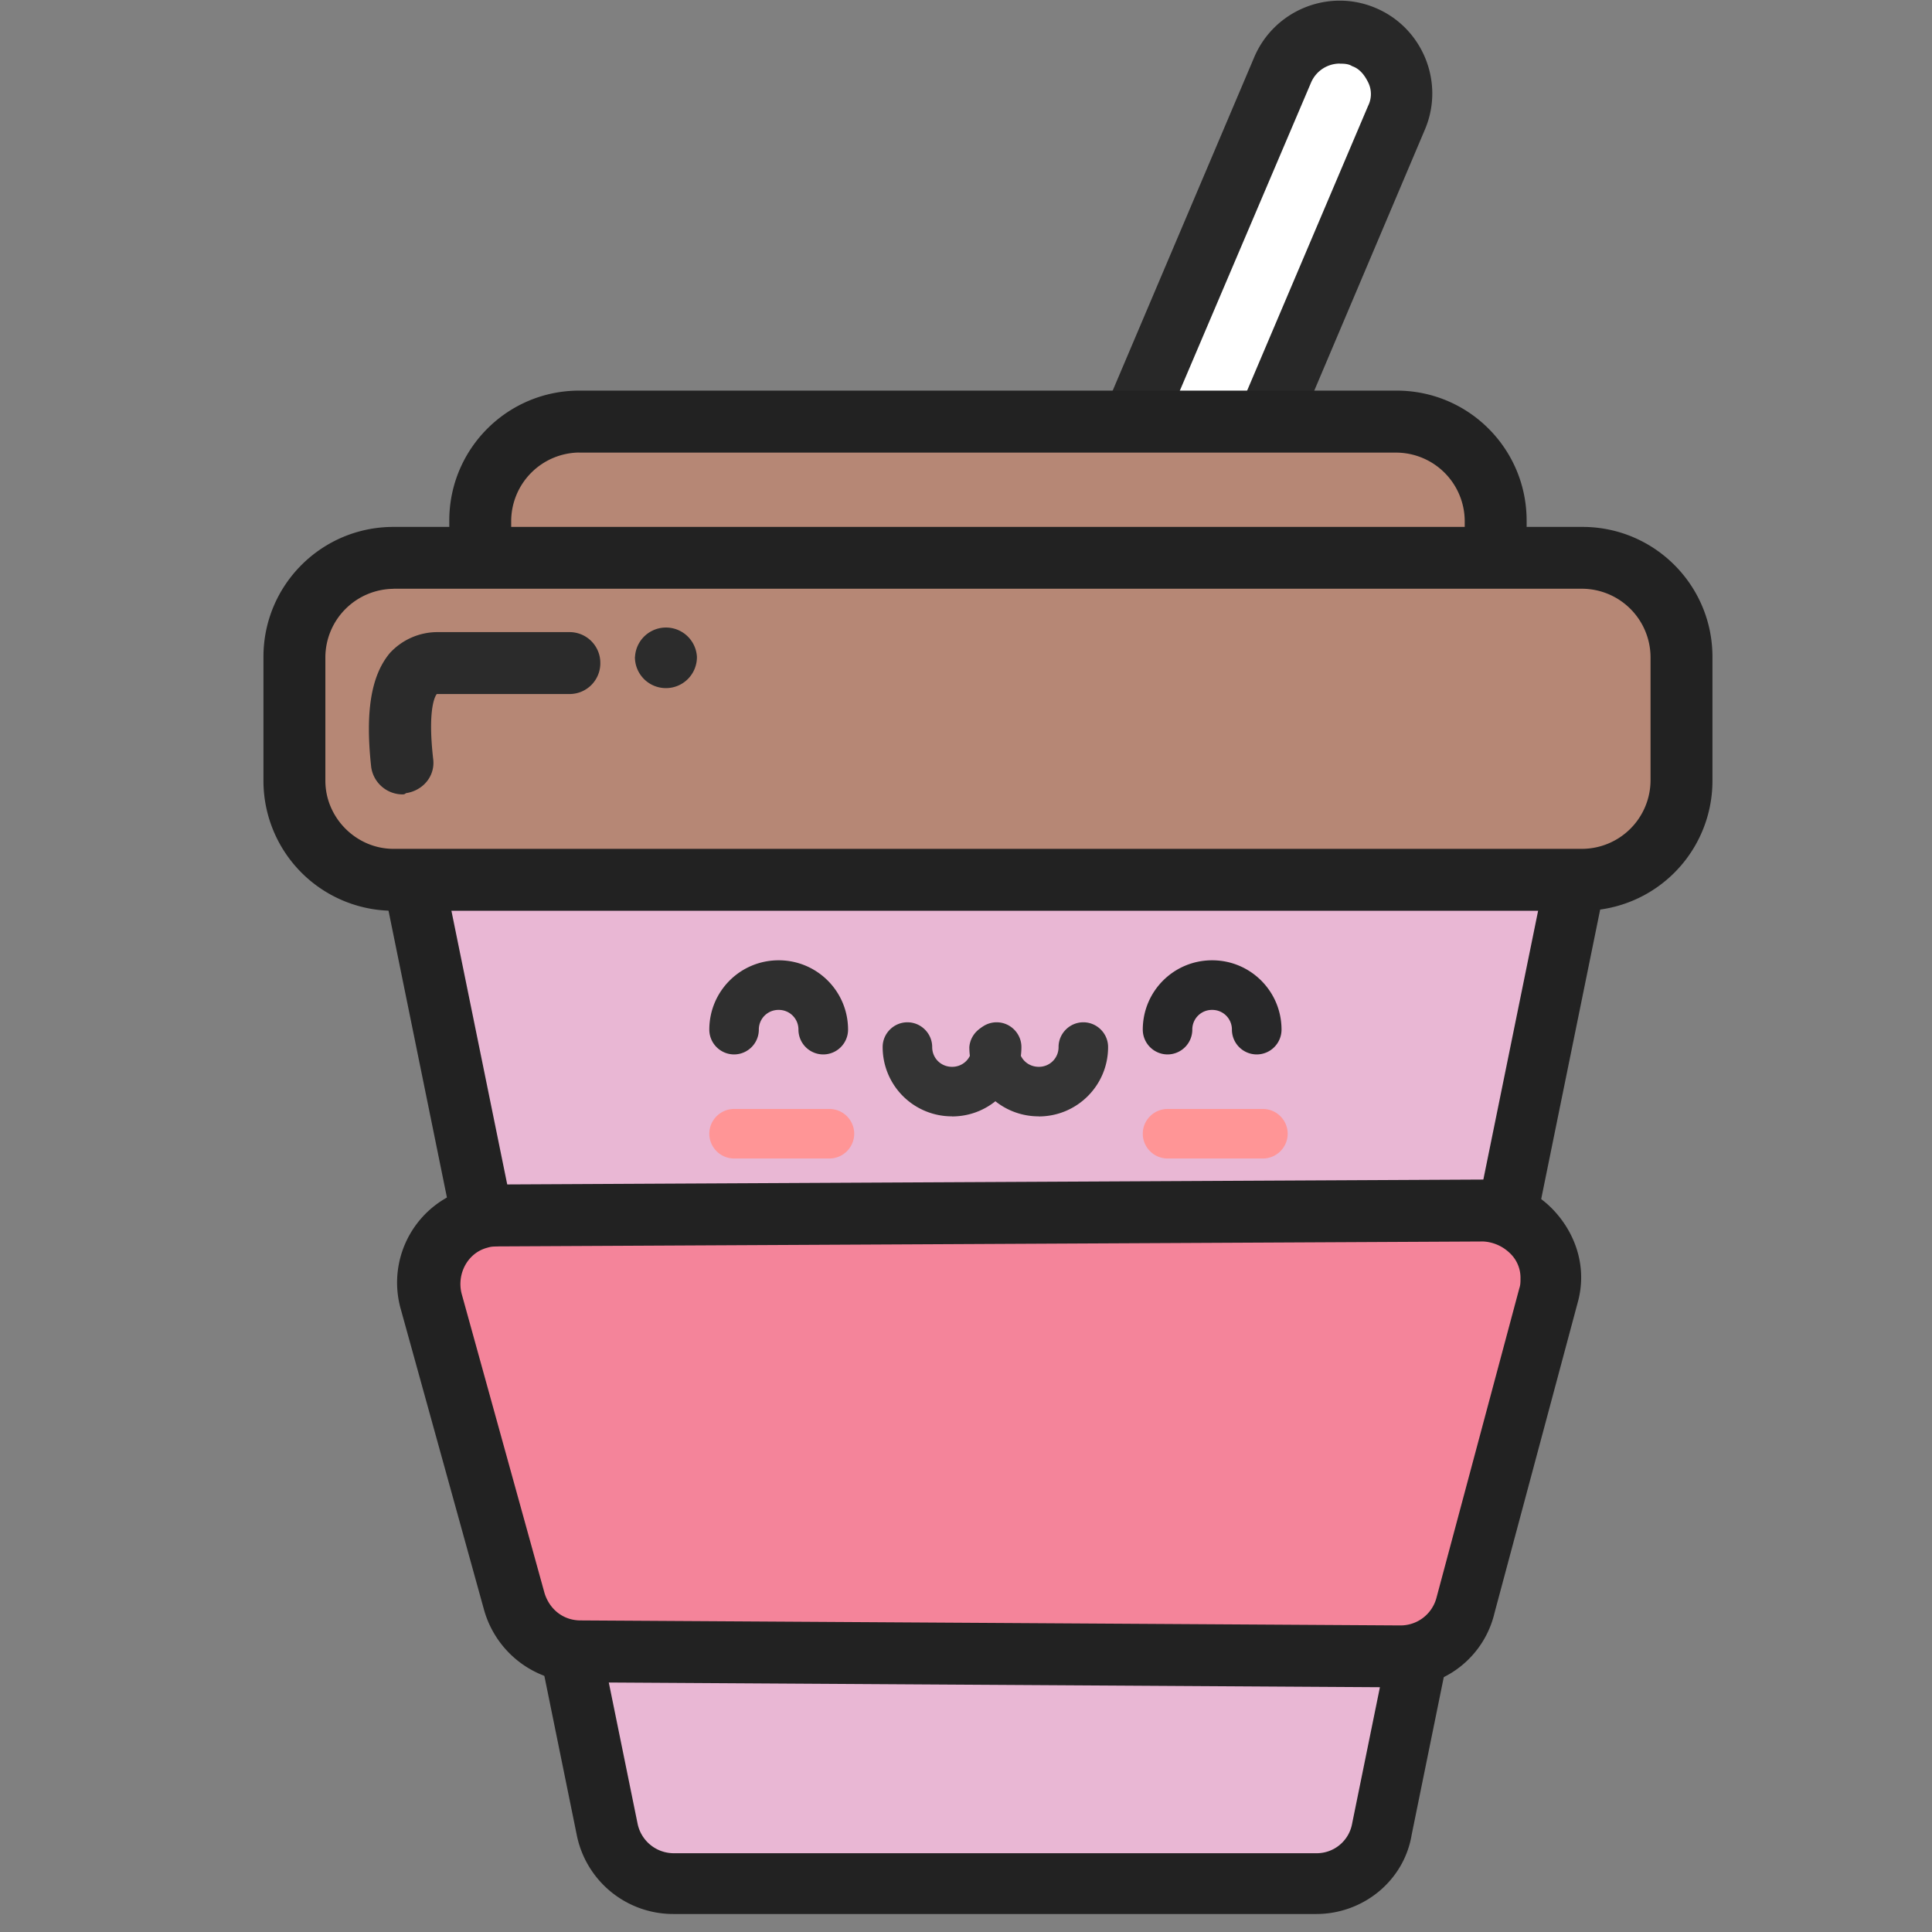 <?xml version="1.0" standalone="no"?><!DOCTYPE svg PUBLIC "-//W3C//DTD SVG 1.1//EN" "http://www.w3.org/Graphics/SVG/1.1/DTD/svg11.dtd"><svg t="1755673563463" class="icon" viewBox="0 0 1024 1024" version="1.1" xmlns="http://www.w3.org/2000/svg" p-id="6497" xmlns:xlink="http://www.w3.org/1999/xlink" width="200" height="200"><rect x="0" y="0" width="1024" height="1024" fill="#808080" stroke="none"/><path d="M251.206 407.273c-2.607 0-4.561 0-7.215 0.652a36.026 36.026 0 0 0-28.207 42.636l105.658 518.563a35.84 35.84 0 0 0 35.468 28.905h340.713a35.84 35.84 0 0 0 35.375-28.858L838.749 450.56a36.445 36.445 0 0 0-35.468-43.287H251.252z" fill="#E9B7D4" p-id="6498"></path><path d="M697.577 1014.458h-340.713a52.131 52.131 0 0 1-51.2-42.031L200.052 453.865a51.991 51.991 0 0 1 40.727-61.719c3.258-0.652 7.215-1.303 10.473-1.303h551.424c13.777 0 26.903 5.26 37.376 15.081a52.038 52.038 0 0 1 13.824 47.942l-105.658 518.563c-4.003 24.297-25.6 42.031-50.595 42.031zM251.206 423.657c-1.303 0-2.607 0-3.91 0.652a18.944 18.944 0 0 0-12.474 8.564c-2.653 4.561-3.956 9.821-2.653 15.081L337.92 966.516a19.596 19.596 0 0 0 19.037 15.732h340.713a19.084 19.084 0 0 0 18.991-15.732l105.658-518.563c0-1.303 0.698-2.607 0.698-3.956a17.873 17.873 0 0 0-5.911-13.777 18.897 18.897 0 0 0-13.777-5.911l-552.029-0.652z" fill="#222222" p-id="6499"></path><path d="M504.599 591.686a36.678 36.678 0 0 1-36.771-36.771c0-7.168 5.911-13.079 13.126-13.079 7.215 0 13.126 5.911 13.126 13.126 0 5.911 4.655 10.473 10.519 10.473a10.38 10.38 0 0 0 10.519-10.473c0-7.215 5.911-13.126 13.126-13.126 7.215 0 13.126 5.911 13.126 13.126 0 20.34-16.431 36.771-36.771 36.771z" fill="#343434" p-id="6500"></path><path d="M550.54 591.686a36.678 36.678 0 0 1-36.771-36.771 13.172 13.172 0 0 1 26.252 0c0 5.958 4.655 10.519 10.519 10.519a10.38 10.38 0 0 0 10.519-10.473c0-7.215 5.911-13.126 13.126-13.126 7.215 0 13.126 5.911 13.126 13.126 0 20.34-16.431 36.771-36.771 36.771z" fill="#343434" p-id="6501"></path><path d="M669.324 614.028h-50.502a13.172 13.172 0 0 1-13.126-13.126c0-7.215 5.911-13.126 13.126-13.126h50.548c7.215 0 13.126 5.911 13.126 13.126a13.172 13.172 0 0 1-13.126 13.126z" fill="#FF9596" p-id="6502"></path><path d="M666.065 558.871a13.172 13.172 0 0 1-13.126-13.126 10.38 10.38 0 0 0-10.473-10.473 10.38 10.38 0 0 0-10.519 10.473 13.172 13.172 0 0 1-13.126 13.126 13.172 13.172 0 0 1-13.126-13.126c0-20.34 16.384-36.771 36.771-36.771 20.34 0 36.771 16.431 36.771 36.771a13.172 13.172 0 0 1-13.172 13.126z" fill="#282829" p-id="6503"></path><path d="M439.622 614.028H389.073a13.172 13.172 0 0 1-13.126-13.126c0-7.215 5.911-13.126 13.126-13.126h50.548c7.215 0 13.126 5.911 13.126 13.126a13.172 13.172 0 0 1-13.126 13.126z" fill="#FF9596" p-id="6504"></path><path d="M436.317 558.871a13.172 13.172 0 0 1-13.126-13.126 10.38 10.38 0 0 0-10.473-10.473 10.38 10.38 0 0 0-10.519 10.473 13.172 13.172 0 0 1-13.126 13.126 13.172 13.172 0 0 1-13.126-13.126c0-20.34 16.384-36.771 36.771-36.771 20.34 0 36.771 16.431 36.771 36.771a13.172 13.172 0 0 1-13.172 13.126z" fill="#2F2F2F" p-id="6505"></path><path d="M263.028 644.189a36.166 36.166 0 0 0-34.118 45.94l43.985 158.906a35.84 35.84 0 0 0 34.769 26.252l434.548 2.607a35.84 35.84 0 0 0 34.816-26.903l43.939-164.119c0.698-3.258 1.35-6.516 1.35-9.821a36.445 36.445 0 0 0-36.119-36.119l-523.171 3.258z" fill="#F4849A" p-id="6506"></path><path d="M742.214 894.324c-0.652 0-0.652 0 0 0l-435.2-2.653a52.596 52.596 0 0 1-50.548-38.726l-43.985-158.86a51.665 51.665 0 0 1 36.771-64.326c4.608-1.303 9.216-1.955 13.777-1.955l522.519-2.607c13.777 0 26.903 5.26 36.771 15.081 9.821 9.868 15.732 22.993 15.732 36.771 0 4.608-0.652 9.169-1.955 13.777l-43.985 164.119a51.153 51.153 0 0 1-49.897 39.377z m-478.487-233.658c-2.001 0-3.305 0-5.26 0.605-10.519 2.653-16.431 13.777-13.824 24.297l43.985 158.86c2.653 8.518 9.868 14.429 19.084 14.429l434.502 2.653a19.689 19.689 0 0 0 19.084-14.429l43.939-164.119c0.652-2.001 0.652-3.258 0.652-5.26a17.873 17.873 0 0 0-5.911-13.777 21.876 21.876 0 0 0-13.777-5.911l-522.519 2.607z" fill="#222222" p-id="6507"></path><path d="M723.177 20.015a33.047 33.047 0 0 1 17.082 43.287L621.382 342.249a33.047 33.047 0 0 1-43.287 17.082 33.047 33.047 0 0 1-17.082-43.287L679.843 37.004a33.047 33.047 0 0 1 43.334-17.082z" fill="#FFFFFF" p-id="6508"></path><path d="M591.267 378.415a49.199 49.199 0 0 1-45.289-68.282L664.716 30.441c10.519-24.948 39.377-36.771 64.326-26.252 24.948 10.473 36.771 39.377 26.252 64.326l-118.784 280.297a49.338 49.338 0 0 1-45.289 29.51zM710.051 33.699a16.57 16.57 0 0 0-15.081 9.868L576.14 322.56a17.222 17.222 0 0 0 8.564 21.69 17.222 17.222 0 0 0 21.644-8.564l118.784-279.599a13.917 13.917 0 0 0 0-12.474c-1.955-3.956-4.561-7.215-8.518-8.564-1.955-1.303-4.608-1.303-6.516-1.303z" fill="#282828" p-id="6509"></path><path d="M307.014 223.418h433.245c28.858 0 52.503 23.692 52.503 52.596v52.457c0 28.858-23.645 52.55-52.503 52.55H307.014c-28.858 0-52.503-23.645-52.503-52.55V276.015c0-28.858 23.645-52.503 52.503-52.503z" fill="#B68775" p-id="6510"></path><path d="M740.259 397.405H307.014a68.887 68.887 0 0 1-68.887-68.887V275.921c0-38.074 30.813-68.887 68.887-68.887h433.245c38.074 0 68.887 30.813 68.887 68.887v52.503a68.887 68.887 0 0 1-68.887 68.934zM307.014 239.849a36.445 36.445 0 0 0-36.073 36.119v52.503c0 19.689 16.384 36.119 36.073 36.119h433.245a36.445 36.445 0 0 0 36.073-36.119V276.015a36.445 36.445 0 0 0-36.073-36.119H307.014z" fill="#222222" p-id="6511"></path><path d="M208.524 295.657h630.225c28.858 0 52.457 23.645 52.457 52.503v65.629c0 28.905-23.599 52.55-52.503 52.55H208.57c-28.858 0-52.503-23.645-52.503-52.503V348.16c0-28.905 23.599-52.55 52.503-52.55z" fill="#B68775" p-id="6512"></path><path d="M838.749 482.723H208.524A68.887 68.887 0 0 1 139.636 413.836V348.16C139.636 310.039 170.496 279.273 208.524 279.273h630.225c38.028 0 68.887 30.813 68.887 68.887v65.629a68.887 68.887 0 0 1-68.887 68.934zM208.524 312.087a36.445 36.445 0 0 0-36.073 36.073v65.629c0 19.735 16.431 36.119 36.119 36.119h630.132a36.445 36.445 0 0 0 36.119-36.073V348.16a36.445 36.445 0 0 0-36.119-36.119H208.57z" fill="#222222" p-id="6513"></path><path d="M213.178 421.05a16.849 16.849 0 0 1-16.431-14.429c-3.258-29.556 0-48.593 9.821-60.416a34.257 34.257 0 0 1 25.6-11.171h69.585a16.291 16.291 0 0 1 16.431 16.431 16.291 16.291 0 0 1-16.431 16.384H231.517s-5.213 5.26-1.955 34.164c1.303 9.169-5.26 17.036-14.429 18.385-0.652 0.652-1.303 0.652-2.001 0.652z" fill="#2B2B2B" p-id="6514"></path><path d="M336.524 348.16a16.431 16.431 0 1 0 32.861 0 16.431 16.431 0 0 0-32.815 0z" fill="#2C2C2C" p-id="6515"></path></svg>